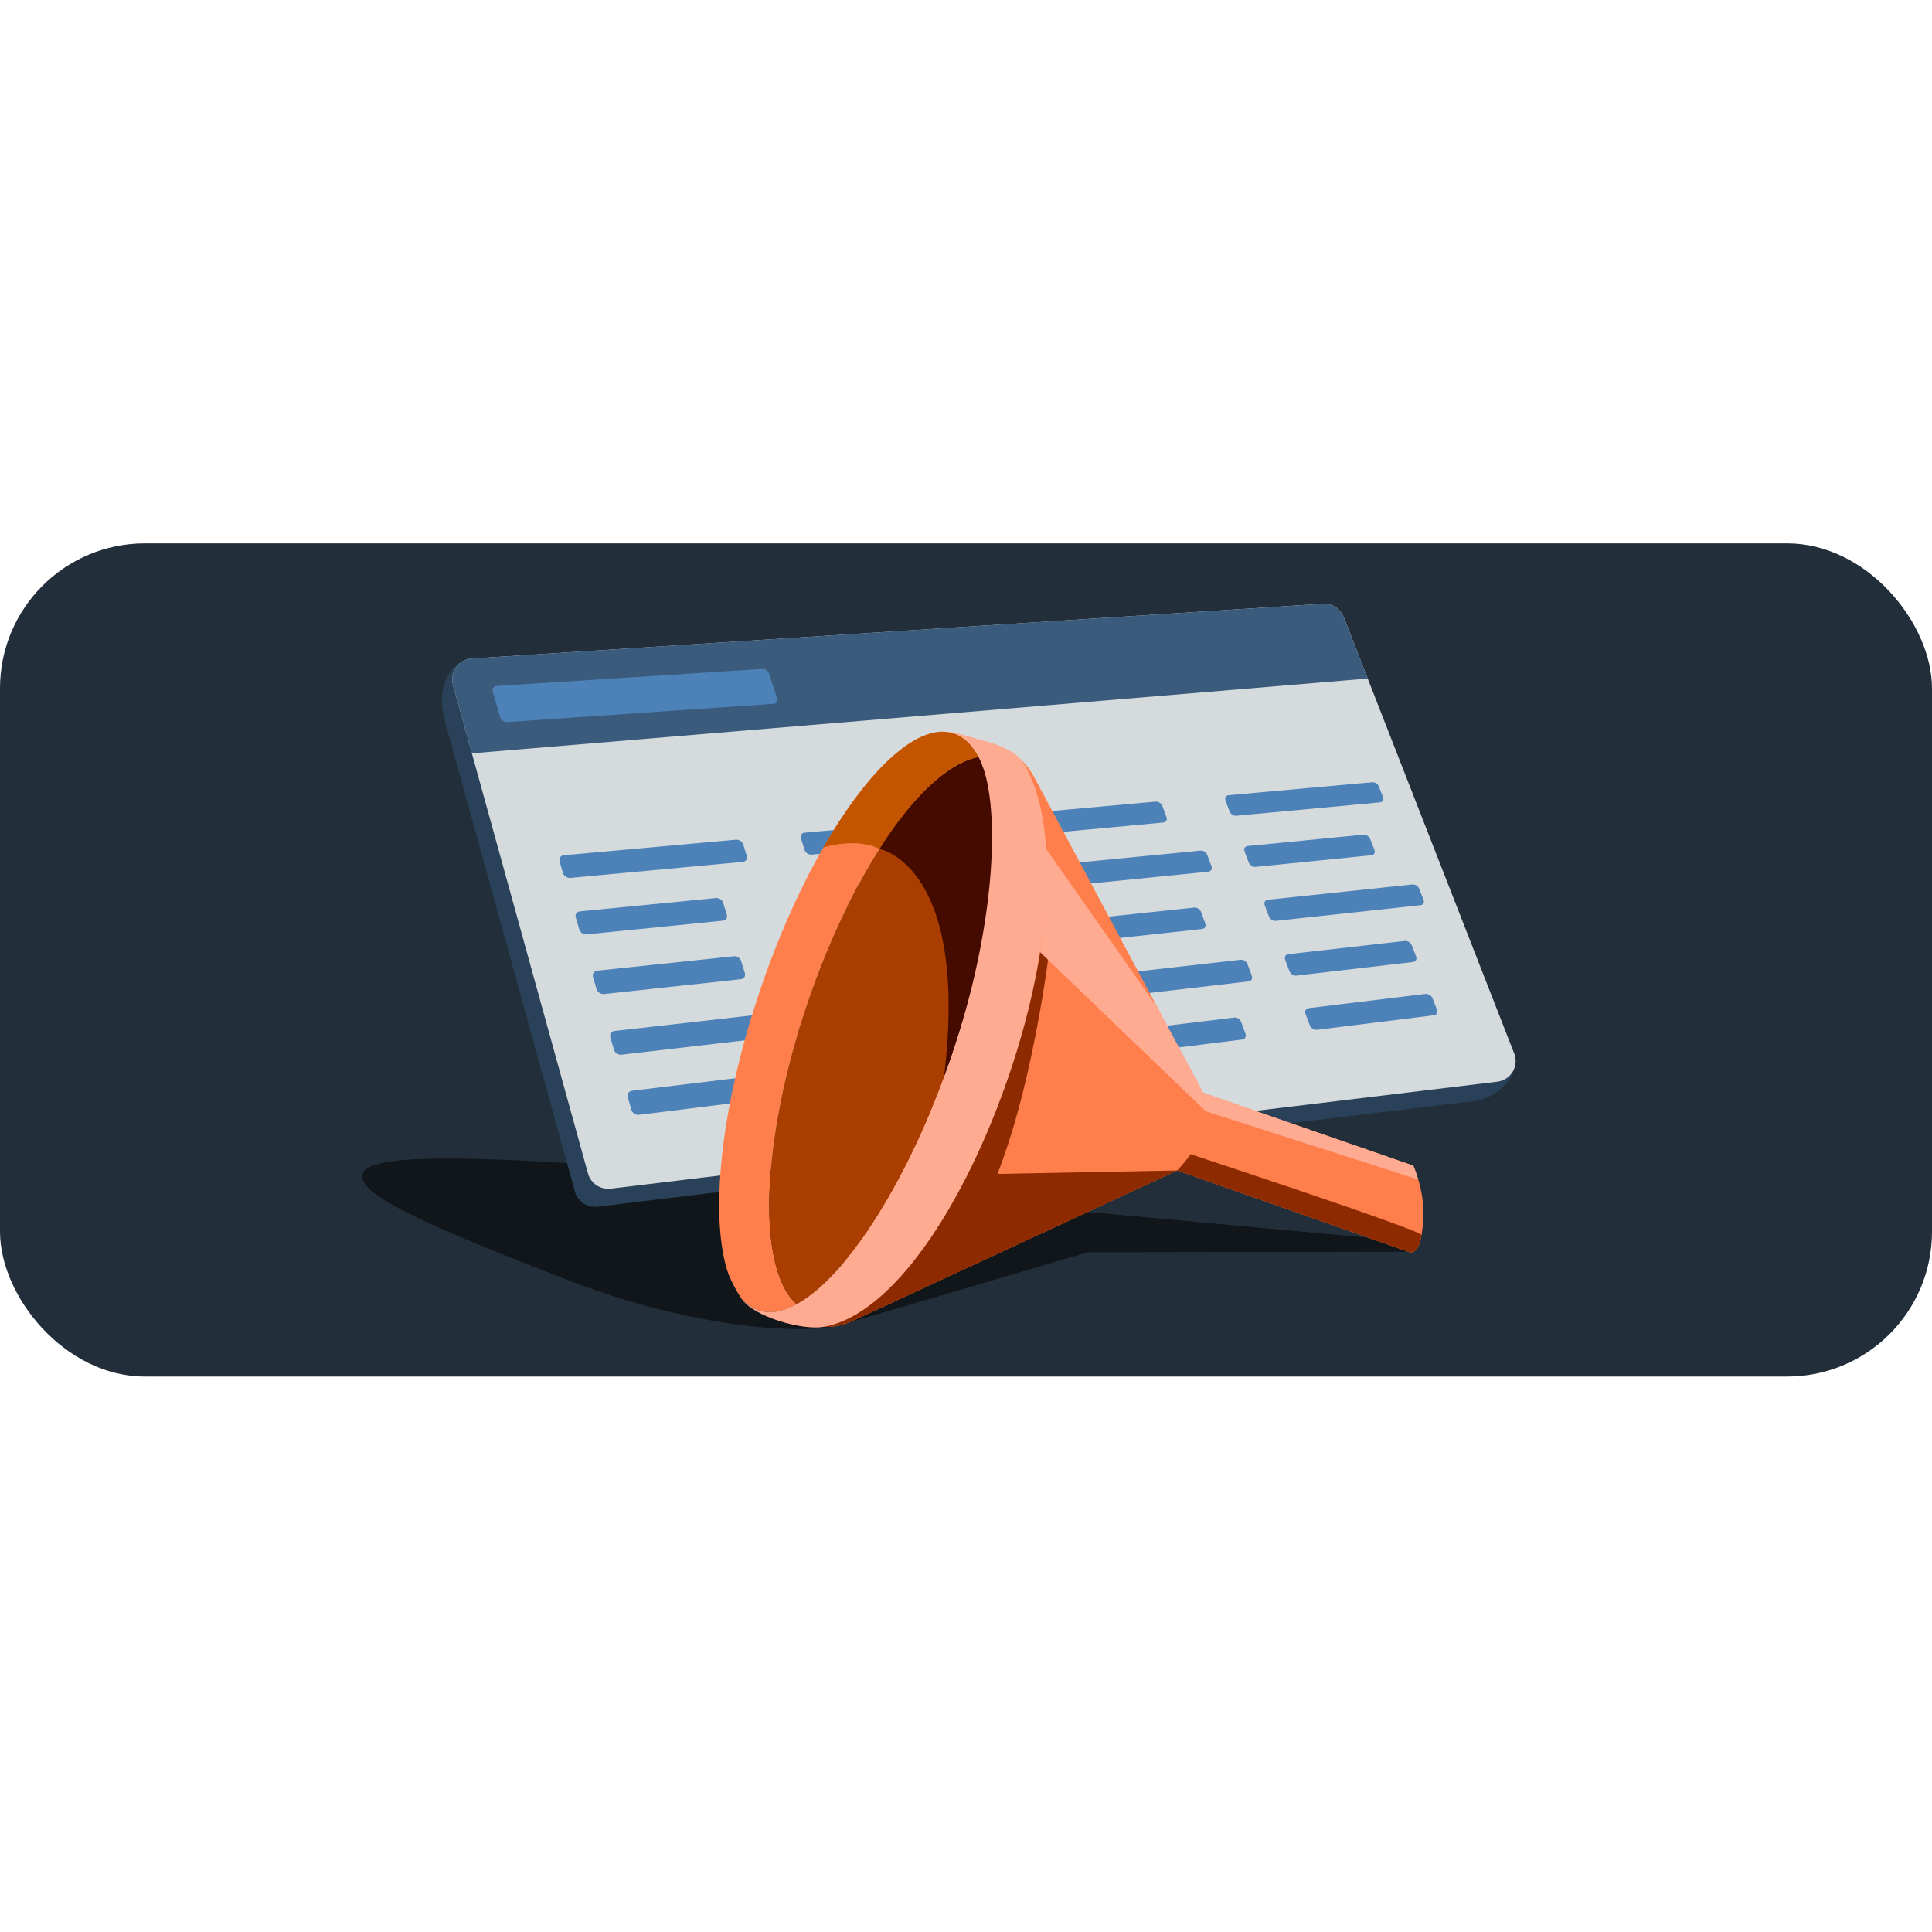 <svg width="160" height="160" viewBox="0 0 160 160" fill="none" xmlns="http://www.w3.org/2000/svg">
<rect y="45" width="160" height="69" rx="12" fill="#222F3B"/>
<path d="M116.637 103.663L114.318 102.592L74.625 98.951C74.625 98.951 51.895 96.574 45.73 96.24C38.082 95.824 30.489 95.609 30.029 97.222C29.568 98.835 34.645 101.252 47.562 106.207C57.262 109.93 67.198 110.817 70.499 109.48L90.081 103.707L116.64 103.663H116.637Z" fill="#101619"/>
<path d="M36.954 60.108L47.611 98.678C47.839 99.507 48.646 100.043 49.506 99.933L122.352 91.148C125.022 90.474 125.785 88.329 125.422 87.293L83.514 54.45C83.257 53.719 82.544 53.248 81.769 53.296L39.054 54.547C37.957 54.617 35.756 56.188 36.95 60.112L36.954 60.108Z" fill="#2A4259"/>
<path d="M37.513 56.718L48.695 97.185C48.924 98.013 49.731 98.549 50.591 98.44L124.007 89.581C125.1 89.439 125.785 88.334 125.422 87.299L111.301 51.157C111.044 50.426 110.33 49.955 109.556 50.004L39.074 54.536C37.978 54.605 37.219 55.661 37.513 56.718Z" fill="#D5DADD"/>
<path d="M111.301 51.157C111.044 50.426 110.33 49.955 109.556 50.004L39.074 54.536C37.978 54.605 37.219 55.661 37.513 56.718L39.078 62.388L113.266 56.194L111.296 51.157H111.301Z" fill="#3B5B7C"/>
<path d="M40.803 57.256L41.423 59.408C41.492 59.644 41.757 59.819 42.022 59.798L64.044 58.287C64.289 58.271 64.431 58.072 64.358 57.849L63.689 55.777C63.616 55.554 63.359 55.383 63.114 55.4L41.158 56.805C40.897 56.821 40.738 57.024 40.803 57.256Z" fill="#4D82B8"/>
<path d="M59.281 74.374L48.046 75.471C47.773 75.499 47.609 75.723 47.683 75.974L47.972 76.974C48.046 77.225 48.327 77.408 48.6 77.38L59.856 76.246C60.121 76.218 60.272 75.999 60.194 75.751L59.892 74.772C59.815 74.524 59.542 74.346 59.281 74.374Z" fill="#4D82B8"/>
<path d="M60.761 79.194L49.473 80.385C49.2 80.413 49.036 80.644 49.11 80.9L49.403 81.912C49.477 82.168 49.758 82.35 50.035 82.322L61.348 81.095C61.613 81.067 61.764 80.839 61.686 80.588L61.381 79.597C61.303 79.345 61.026 79.166 60.765 79.194H60.761Z" fill="#4D82B8"/>
<path d="M51.483 87.344L65.955 85.658C66.22 85.626 66.366 85.398 66.289 85.143L65.975 84.143C65.898 83.891 65.62 83.713 65.355 83.741L50.908 85.378C50.635 85.411 50.471 85.646 50.545 85.902L50.843 86.93C50.916 87.19 51.201 87.376 51.478 87.344H51.483Z" fill="#4D82B8"/>
<path d="M46.338 71.316L46.623 72.299C46.697 72.547 46.974 72.73 47.247 72.705L61.516 71.377C61.776 71.353 61.923 71.138 61.85 70.894L61.552 69.935C61.475 69.692 61.206 69.517 60.945 69.541L46.705 70.825C46.432 70.849 46.273 71.069 46.342 71.32L46.338 71.316Z" fill="#4D82B8"/>
<path d="M52.926 92.324L64.349 90.903C64.618 90.87 64.768 90.635 64.687 90.375L64.373 89.355C64.296 89.099 64.014 88.917 63.749 88.949L52.351 90.33C52.074 90.362 51.911 90.602 51.988 90.866L52.29 91.91C52.367 92.174 52.653 92.361 52.93 92.324H52.926Z" fill="#4D82B8"/>
<path d="M68.665 75.291L82.163 73.935C82.4 73.91 82.53 73.703 82.453 73.472L82.122 72.505C82.045 72.273 81.788 72.107 81.552 72.131L68.078 73.447C67.829 73.472 67.691 73.683 67.764 73.918L68.082 74.909C68.16 75.145 68.421 75.32 68.669 75.291H68.665Z" fill="#4D82B8"/>
<path d="M66.325 69.417L66.639 70.396C66.713 70.632 66.974 70.802 67.222 70.778L80.663 69.527C80.899 69.507 81.03 69.303 80.952 69.076L80.626 68.121C80.549 67.894 80.296 67.728 80.06 67.748L66.643 68.958C66.395 68.978 66.256 69.186 66.329 69.421L66.325 69.417Z" fill="#4D82B8"/>
<path d="M80.512 77.049L69.595 78.199C69.346 78.223 69.203 78.438 69.281 78.678L69.603 79.681C69.68 79.921 69.945 80.096 70.194 80.067L81.128 78.881C81.368 78.857 81.499 78.641 81.421 78.41L81.091 77.427C81.013 77.191 80.753 77.025 80.512 77.049Z" fill="#4D82B8"/>
<path d="M82.102 81.772L71.135 83.015C70.887 83.043 70.744 83.263 70.822 83.506L71.148 84.526C71.225 84.769 71.49 84.944 71.743 84.916L82.725 83.636C82.966 83.608 83.097 83.392 83.019 83.153L82.681 82.154C82.599 81.918 82.338 81.748 82.098 81.772H82.102Z" fill="#4D82B8"/>
<path d="M86.469 72.137L86.799 73.087C86.88 73.319 87.137 73.489 87.374 73.465L100.068 72.19C100.297 72.165 100.411 71.966 100.329 71.739L99.987 70.813C99.905 70.589 99.653 70.423 99.428 70.443L86.754 71.678C86.518 71.702 86.391 71.905 86.473 72.137H86.469Z" fill="#4D82B8"/>
<path d="M95.706 66.387L85.237 67.333C85.001 67.353 84.875 67.556 84.956 67.784L85.282 68.722C85.364 68.95 85.617 69.12 85.853 69.096L96.338 68.117C96.567 68.097 96.685 67.898 96.603 67.674L96.269 66.756C96.187 66.533 95.939 66.371 95.71 66.391L95.706 66.387Z" fill="#4D82B8"/>
<path d="M98.907 75.162L88.352 76.275C88.116 76.3 87.989 76.511 88.071 76.743L88.405 77.705C88.487 77.941 88.748 78.111 88.984 78.083L99.555 76.938C99.783 76.913 99.901 76.706 99.816 76.475L99.473 75.532C99.388 75.305 99.135 75.138 98.907 75.162Z" fill="#4D82B8"/>
<path d="M90.615 82.765L103.411 81.274C103.639 81.246 103.754 81.038 103.668 80.807L103.317 79.856C103.232 79.625 102.979 79.459 102.751 79.483L89.975 80.929C89.738 80.957 89.612 81.168 89.693 81.408L90.032 82.383C90.113 82.623 90.374 82.793 90.615 82.765Z" fill="#4D82B8"/>
<path d="M92.233 87.413L102.885 86.088C103.118 86.06 103.232 85.845 103.146 85.609L102.792 84.642C102.706 84.407 102.449 84.24 102.217 84.269L91.581 85.56C91.34 85.589 91.214 85.808 91.299 86.048L91.642 87.035C91.728 87.275 91.989 87.449 92.229 87.417L92.233 87.413Z" fill="#4D82B8"/>
<path d="M112.923 69.125L103.327 70.063C103.099 70.084 102.985 70.287 103.07 70.518L103.409 71.42C103.494 71.647 103.747 71.814 103.975 71.794L113.584 70.827C113.804 70.807 113.91 70.603 113.824 70.38L113.478 69.495C113.392 69.271 113.144 69.109 112.923 69.129V69.125Z" fill="#4D82B8"/>
<path d="M105.655 76.262L117.652 74.963C117.872 74.938 117.974 74.735 117.889 74.508L117.538 73.614C117.449 73.387 117.2 73.224 116.98 73.249L104.998 74.512C104.77 74.536 104.656 74.743 104.742 74.975L105.084 75.889C105.17 76.12 105.426 76.287 105.655 76.262Z" fill="#4D82B8"/>
<path d="M101.488 66.298L101.823 67.188C101.908 67.415 102.161 67.582 102.385 67.557L114.301 66.448C114.517 66.428 114.623 66.233 114.538 66.014L114.195 65.144C114.11 64.925 113.861 64.763 113.645 64.783L101.749 65.855C101.521 65.876 101.407 66.075 101.493 66.298H101.488Z" fill="#4D82B8"/>
<path d="M107.359 80.796L117.037 79.667C117.257 79.642 117.363 79.435 117.273 79.204L116.919 78.294C116.829 78.062 116.576 77.9 116.356 77.924L106.69 79.021C106.462 79.045 106.348 79.257 106.433 79.492L106.78 80.418C106.87 80.654 107.126 80.82 107.355 80.796H107.359Z" fill="#4D82B8"/>
<path d="M109.047 85.288L118.761 84.078C118.985 84.049 119.091 83.838 118.998 83.607L118.639 82.685C118.549 82.453 118.296 82.287 118.072 82.311L108.374 83.489C108.146 83.517 108.031 83.733 108.117 83.968L108.468 84.906C108.557 85.146 108.814 85.313 109.047 85.284V85.288Z" fill="#4D82B8"/>
<path d="M97.484 96.934L116.637 103.668C116.637 103.668 117.442 104.104 117.725 102.287C117.939 100.92 118.096 99.123 117.049 96.538L99.629 90.496L97.484 91.863V96.934Z" fill="#FF7F4C"/>
<path d="M116.637 103.665C116.637 103.665 117.442 104.101 117.725 102.284C117.786 101.885 97.484 95.219 97.484 95.219V96.93L116.637 103.665Z" fill="#8D2A00"/>
<path d="M117.452 97.683C117.342 97.319 117.213 96.937 117.049 96.534L99.629 90.492L99.434 90.618L99.871 92.033L117.452 97.683Z" fill="#FFAB92"/>
<path d="M84.22 62.57L84.687 63.044C85.056 63.419 85.369 63.846 85.618 64.309L99.629 90.496C99.629 90.496 100.942 93.357 97.484 96.934L70.55 109.421C69.821 109.758 69.019 109.922 68.211 109.891H68.191L84.22 62.57Z" fill="#FF7F4C"/>
<path d="M62.797 108.512C63.745 108.836 64.825 108.641 65.981 108.011C62.681 105.106 62.967 94.559 66.888 83.024C70.711 71.775 76.698 63.38 81.063 62.698C80.548 61.709 79.873 61.034 79.031 60.748C78.812 60.673 78.584 60.632 78.349 60.611C78.267 60.608 78.188 60.598 78.106 60.598C73.687 60.553 67.151 69.627 62.971 81.929C59.632 91.756 58.739 100.864 60.314 105.487C60.618 106.217 60.965 106.879 61.351 107.465C61.763 107.966 62.244 108.321 62.797 108.508V108.512Z" fill="#FF7F4C"/>
<path d="M66.885 83.021C62.964 94.557 62.677 105.103 65.978 108.008C70.165 105.724 75.338 97.663 78.853 87.328C82.474 76.672 83.221 66.862 81.059 62.699C76.695 63.381 70.707 71.776 66.885 83.025V83.021Z" fill="#A93E00"/>
<path d="M78.175 89.237C78.406 88.61 78.632 87.972 78.853 87.328C82.474 76.672 83.221 66.862 81.059 62.699C79.082 63.01 75.883 65.321 72.828 70.306C72.828 70.306 80.316 71.602 78.175 89.241V89.237Z" fill="#450B00"/>
<path d="M84.237 81.955L74.625 100.536L68.191 109.885H68.211C69.016 109.916 69.817 109.756 70.55 109.418L97.495 96.933L82.605 97.219C85.871 88.881 87.09 77.144 87.09 77.144L84.237 81.955Z" fill="#8D2A00"/>
<path d="M99.629 90.494L95.878 83.483L86.634 70.305C86.634 70.305 86.773 75.113 86.133 78.853L99.868 92.035C99.891 91.074 99.626 90.494 99.626 90.494H99.629Z" fill="#FFAB92"/>
<path d="M81.059 62.698C80.544 61.709 79.869 61.034 79.027 60.748C78.809 60.673 78.581 60.632 78.345 60.611C78.263 60.608 78.185 60.598 78.103 60.598C75.273 60.571 71.58 64.28 68.188 70.179C68.191 70.179 70.966 69.317 72.825 70.305C75.634 65.907 78.601 63.084 81.056 62.698H81.059Z" fill="#C35500"/>
<path d="M84.742 63.157C83.883 61.748 81.179 61.353 79.825 60.892C79.341 60.729 78.846 60.64 78.345 60.609C78.577 60.63 78.805 60.671 79.027 60.746C79.869 61.032 80.548 61.707 81.059 62.696C83.218 66.859 82.474 76.669 78.853 87.325C75.341 97.66 70.165 105.721 65.978 108.005C64.822 108.636 63.741 108.83 62.793 108.506C62.241 108.319 61.757 107.964 61.347 107.463C61.361 107.483 61.375 107.507 61.388 107.528C62.404 109.055 66.418 110.184 68.191 109.887C73.902 108.933 79.903 99.805 83.596 88.938C87.224 78.262 87.756 68.097 84.742 63.157Z" fill="#FFAB92"/>
<path d="M83.169 61.939C82.495 61.599 81.141 61.247 79.825 60.892C79.341 60.729 78.846 60.64 78.345 60.609C78.577 60.63 78.805 60.671 79.027 60.746C79.869 61.032 80.548 61.707 81.059 62.696C83.22 66.873 82.336 79.51 77.075 92.053C84.772 80.285 85.132 66.51 83.169 61.939Z" fill="#FFAB92"/>
</svg>
